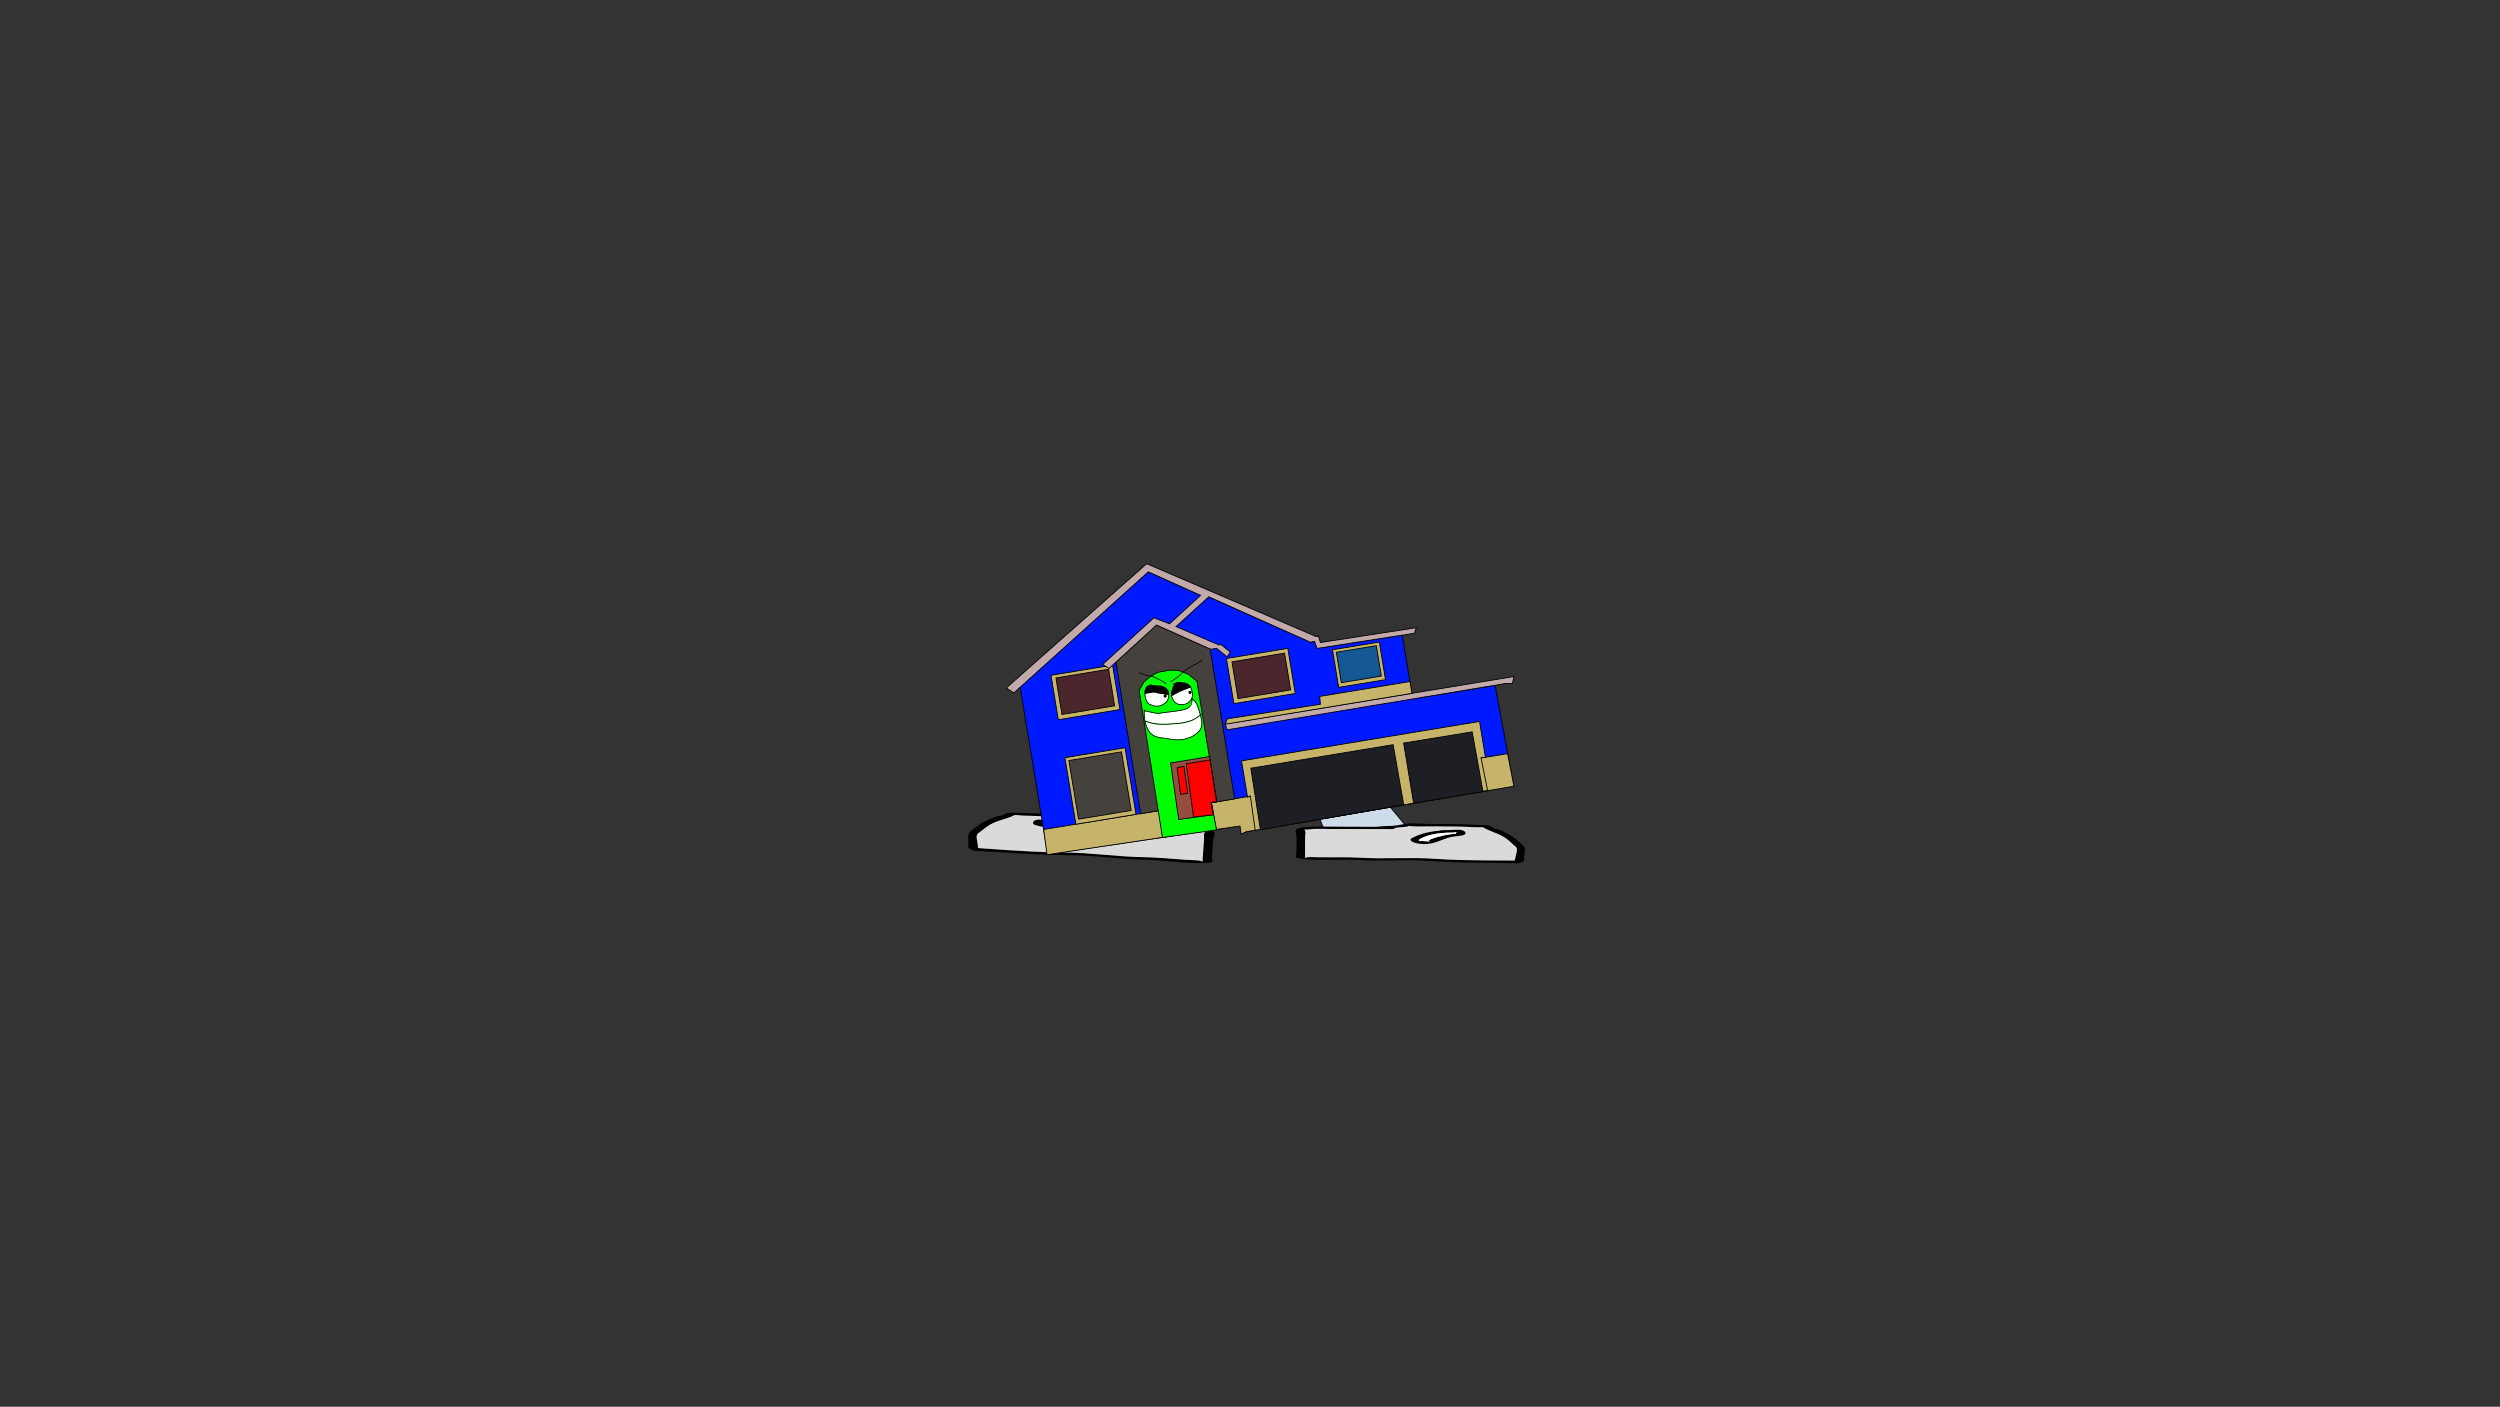 <svg version="1.1" xmlns="http://www.w3.org/2000/svg" xmlns:xlink="http://www.w3.org/1999/xlink" width="2878.25" height="1619.58" viewBox="0,0,2878.25,1619.58"><rect x="0" y="0" width="2878.25" height="1619.58" fill="#333333" stroke="none"/><g transform="translate(1117.373,629.809)"><g data-paper-data="{&quot;isPaintingLayer&quot;:true}" fill-rule="nonzero" stroke-linejoin="miter" stroke-miterlimit="10" stroke-dasharray="" stroke-dashoffset="0" style="mix-blend-mode: normal"><path d="M-1117.373,989.77v-1619.58h2878.25v1619.58z" fill="none" stroke="#000000" stroke-width="0" stroke-linecap="butt"/><path d="M410.727,335.387l-18.907,-49.703l43.126,-44.596l68.323,82.419z" data-paper-data="{&quot;index&quot;:null}" fill="#cedce9" stroke="#000000" stroke-width="1" stroke-linecap="round"/><path d="M496.062,322.792c-2.476,0.337 -4.91,0.526 -7.319,0.659c0.016,0.053 0.024,0.109 0.024,0.167c-0.006,1.412 -5.044,1.392 -5.044,1.392c-22.254,-0.088 -44.508,-0.177 -66.761,-0.265c-5.727,-0.023 -19.973,-0.72 -24.2,0.108c-2.435,0.477 -4.176,0.422 -7.294,0.473c-0.352,0.006 -0.992,0.019 -1.557,0.026c3.012,0.615 1.533,6.183 1.527,7.741c-0.026,6.59 -0.052,13.179 -0.079,19.769c-0.005,1.177 -0.009,2.353 -0.014,3.53c-0.002,0.471 -0.893,1.808 -0.006,1.412c3.378,-1.508 9.954,-0.664 17.638,-0.636c15.146,0.055 31.364,-0.335 46.237,0.488c27.158,1.63 56.374,-0.686 83.315,1.117c22.69,1.68 49.858,1.931 73.241,2.024c5.878,0.023 11.757,0.047 17.635,0.07c0.884,0.004 2.273,-0.024 3.711,-0.055c-1.443,-0.73 0.078,-2.476 0.082,-3.46c0.015,-3.676 4.437,-10.001 -0.948,-13.325c-4.755,-4.03 -7.757,-7.903 -15.523,-11.934c-5.73,-2.974 -14.658,-5.626 -19.397,-8.576c-2.296,-1.756 -4.363,-0.516 -11.862,-0.95c-16.593,-0.961 -33.238,-0.838 -50.383,-0.906c-6.249,-0.025 -14.1,0.3 -20.154,-0.08c-1.278,-0.08 -3.68,-0.369 -5.48,-0.604c3.291,0.726 -4.228,1.386 -7.388,1.816zM416.972,321.921c16.819,0.067 33.638,0.134 50.456,0.2c0.485,-0.066 0.971,-0.132 1.456,-0.198c6.394,-0.87 12.163,-0.61 17.639,-0.989c7.463,-0.517 11.934,-2.339 19.634,-2.746c4.423,-0.234 16.669,0.623 22.937,0.648c16.998,0.068 33.979,-0.137 50.383,0.906c9.215,0.586 17.01,-0.454 21.307,2.833c0.631,1.245 5.714,2.041 8.37,3.008c4.06,1.477 7.449,3.653 10.588,5.283c7.783,4.04 11.195,8.176 16.068,12.306c4.352,4.351 1.48,9.712 1.462,14.22c-0.01,2.492 1.385,4.254 -5.064,6.334c-2.249,0.725 -22.993,-0.091 -26.453,-0.105c-24.119,-0.096 -52.299,-0.387 -75.685,-2.118c-25.69,-2.207 -56.291,0.508 -82.847,-1.086c-21.4,-1.436 -54.453,2.032 -71.964,-2.653c-1.734,-0.464 0.017,-4.19 0.02,-4.942c0.026,-6.59 0.052,-13.179 0.079,-19.769c0.009,-2.203 -3.436,-7.477 1.828,-9.097c9.185,-2.827 26.352,-2.088 39.785,-2.035z" data-paper-data="{&quot;index&quot;:null}" fill="#000000" stroke="none" stroke-width="1" stroke-linecap="butt"/><path d="M488.672,323.383c2.409,-0.134 4.872,-0.324 7.349,-0.661c3.16,-0.43 10.709,-1.091 7.418,-1.817c1.8,0.236 4.222,0.524 5.5,0.604c6.055,0.38 13.975,0.059 20.225,0.084c17.145,0.068 33.899,-0.034 50.491,0.926c7.499,0.434 9.581,-0.801 11.877,0.955c4.739,2.951 13.704,5.623 19.434,8.598c7.766,4.031 10.779,7.931 15.533,11.961c5.385,3.324 0.939,9.673 0.924,13.349c-0.004,0.984 -1.535,2.735 -0.091,3.465c-1.438,0.031 -2.829,0.06 -3.713,0.056c-5.878,-0.023 -11.767,-0.042 -17.645,-0.066c-23.383,-0.093 -50.662,-0.32 -73.351,-2c-26.941,-1.803 -56.424,0.499 -83.582,-1.132c-14.873,-0.823 -31.136,-0.449 -46.282,-0.504c-7.684,-0.028 -14.266,-0.875 -17.644,0.633c-0.888,0.396 -0,-0.944 0.002,-1.414c0.005,-1.177 0.001,-2.359 0.005,-3.536c0.026,-6.59 0.042,-13.219 0.068,-19.808c0.006,-1.558 1.501,-7.139 -1.511,-7.754c0.566,-0.007 1.206,-0.02 1.558,-0.026c3.118,-0.051 4.863,0.001 7.298,-0.475c4.227,-0.828 18.487,-0.137 24.213,-0.114c22.254,0.088 44.626,0.149 66.88,0.238c0,0 5.063,0.018 5.069,-1.394c0,-0.058 -0.007,-0.114 -0.024,-0.167z" data-paper-data="{&quot;noHover&quot;:false,&quot;origItem&quot;:[&quot;Path&quot;,{&quot;applyMatrix&quot;:true,&quot;segments&quot;:[[[579.60736,595.76373],[0.95609,-0.20262],[0.00646,0.07548]],[[579.61718,596],[0,-0.08208],[0,2]],[[577.61718,598],[0,0],[-8.83333,0]],[[551.11718,598],[8.83333,0],[-2.27308,0]],[[541.51161,598.28885],[1.67648,-1.19621],[-0.96568,0.68904]],[[538.61718,599],[1.23739,-0.09027],[-0.13966,0.01019]],[[537.99901,599.04541],[0.22447,-0.0134],[1.19653,0.85421]],[[538.61718,610],[0,-2.20646],[0,9.33333]],[[538.61718,638],[0,-9.33333],[0,1.66667]],[[538.61718,643],[0,-1.66667],[0,0.66667]],[[538.61718,645],[-0.35177,0.56631],[1.33831,-2.15456]],[[545.61718,644],[-3.04994,0.00386],[6.01206,-0.00761]],[[563.97058,644.43107],[-5.90478,-1.08158],[10.78253,2.15651]],[[597.04254,645.54479],[-10.6965,-2.40266],[9.00888,2.25222]],[[626.11718,648],[-9.28168,0],[2.33333,0]],[[633.11718,648],[-2.33333,0],[0.35109,0]],[[634.59021,647.90091],[-0.5707,0.05184],[-0.57412,-1.02596]],[[634.61718,643],[0,1.39387],[0,-5.20707]],[[634.21982,624.13246],[2.14282,4.67827],[-1.8936,-5.6808]],[[628.03948,607.31672],[3.08887,5.66543],[-2.2791,-4.1802]],[[620.32688,595.27881],[1.8857,4.15235],[-0.91417,-2.47477]],[[615.61718,594],[2.9771,0.57275],[-6.58756,-1.26734]],[[595.61718,593],[6.8054,0],[-2.48058,0]],[[587.61718,593],[2.40395,0.50364],[-0.50743,-0.10631]],[[585.44122,592.1748],[0.71481,0.32365],[1.30749,1.01011]],[[582.51161,594.78885],[1.25365,-0.62682],[-0.98239,0.4912]]],&quot;closed&quot;:true}],&quot;index&quot;:null}" fill="#dadada" stroke="none" stroke-width="1" stroke-linecap="butt"/><path d="M559.287,328.84c0.001,-0.164 -0.068,-0.438 -0.134,-0.708c-0.26,0.108 -0.647,0.2 -1.146,0.277c-1.495,0.42 -3.759,0.411 -3.759,0.411c-19.192,-0.076 -30.292,3.628 -37.092,7.545c-0.8,0.444 -0.732,0.984 -0.734,1.484c-0.001,0.142 -0.05,0.368 -0.104,0.602c0.051,-0.075 0.178,-0.137 0.436,-0.175c1.14,-0.171 11.043,0.943 12.262,0.329c0.366,-0.184 -1.791,-0.228 -1.671,-0.437c1.474,-2.57 17.009,-6.404 24.643,-7.442c1.98,-0.269 4.208,-0.4 6.423,-0.455c-0.864,-0.381 0.875,-0.953 0.877,-1.43zM516.292,338.567c-0.116,0.502 -0.22,0.981 0.125,0.693c0.236,-0.197 -0.102,-0.475 -0.125,-0.693zM508.148,335.066c7.216,-3.776 16.808,-7.207 31.738,-8.513c1.404,-0.608 4.296,-0.597 4.296,-0.597l2.519,0.01c5.705,0.023 8.725,-0.522 14.852,-0.498c8.509,0.034 10.463,4.784 6.008,6.155c-2.811,0.865 -7.317,1.135 -11.078,1.647c-11.133,1.515 -15.279,5.979 -27.479,8.159c-12.931,2.311 -27.136,-2.876 -20.857,-6.363z" data-paper-data="{&quot;index&quot;:null}" fill="#000000" stroke="none" stroke-width="1" stroke-linecap="butt"/><path d="M559.341,328.086c0.066,0.27 0.146,0.548 0.145,0.712c-0.002,0.477 -1.721,1.058 -0.856,1.439c-2.215,0.055 -4.456,0.18 -6.435,0.449c-7.634,1.039 -23.244,4.853 -24.718,7.422c-0.12,0.209 1.798,0.376 1.431,0.56c-1.218,0.613 -11.207,-0.519 -12.347,-0.348c-0.258,0.039 -0.384,0.1 -0.435,0.176c0.054,-0.234 0.094,-0.463 0.095,-0.605c0.002,-0.5 -0.088,-1.049 0.712,-1.494c6.8,-3.916 18.301,-7.702 37.493,-7.626c0,0 2.275,0.012 3.77,-0.408c0.498,-0.077 0.886,-0.169 1.146,-0.277z" data-paper-data="{&quot;noHover&quot;:false,&quot;origItem&quot;:[&quot;Path&quot;,{&quot;applyMatrix&quot;:true,&quot;segments&quot;:[[[607.563,601.99816],[0.02649,0.38155],[-0.10299,0.15484]],[[607.10872,602.39727],[0.1976,-0.11227],[-0.59254,0.60273]],[[605.61718,603],[0,0],[-7.618,0]],[[590.90604,613.89443],[2.69308,-5.58508],[-0.31682,0.63364]],[[590.61718,616],[0,-0.70843],[0,0.20156]],[[590.57685,616.85325],[0.02106,-0.33136],[0.02013,-0.10671]],[[590.74964,616.60263],[-0.10238,0.05628],[0.45234,-0.24865]],[[595.61718,617],[-0.48256,0.87548],[0.14503,-0.26312]],[[594.95308,616.3906],[-0.04725,0.29671],[0.58086,-3.64773]],[[604.72276,605.71115],[-3.02833,1.51416],[0.78545,-0.39273]],[[607.27135,605.03032],[-0.87898,0.0905],[-0.34365,-0.53523]],[[607.61718,603],[0,0.6759],[0,-0.23192]]],&quot;closed&quot;:true}],&quot;index&quot;:null}" fill="#ffffff" stroke="none" stroke-width="1" stroke-linecap="butt"/><path d="M159.777,318.012l82.787,-91.803l52.255,49.673l-22.909,55.362z" data-paper-data="{&quot;index&quot;:null}" fill="#cedce9" stroke="#000000" stroke-width="1" stroke-linecap="round"/><path d="M151.234,316.05c-3.343,-0.706 -11.325,-1.998 -7.752,-2.517c-1.942,0.111 -4.53,0.232 -5.902,0.218c-6.499,-0.067 -14.861,-1.026 -21.54,-1.487c-18.324,-1.265 -36.099,-2.695 -53.902,-2.964c-8.046,-0.121 -10.157,-1.608 -12.747,0.089c-5.294,2.783 -15.039,4.919 -21.393,7.65c-8.612,3.701 -12.122,7.605 -17.517,11.54c-6.013,3.132 -1.782,10.234 -2.053,14.163c-0.073,1.052 1.417,3.036 -0.183,3.703c1.534,0.145 3.016,0.283 3.961,0.349c6.283,0.434 12.565,0.868 18.848,1.301c24.991,1.726 54.038,3.577 78.411,3.552c28.925,0.176 59.96,4.931 89.104,5.308c15.955,0.282 33.252,1.963 49.439,3.087c8.212,0.57 15.304,0.181 18.795,2.056c0.918,0.493 0.069,-1.006 0.104,-1.509c0.087,-1.258 0.174,-2.515 0.261,-3.773c0.486,-7.043 0.973,-14.085 1.459,-21.128c0.115,-1.665 -1.031,-7.729 2.235,-8.151c-0.604,-0.052 -1.286,-0.116 -1.662,-0.149c-3.327,-0.298 -5.192,-0.375 -7.756,-1.075c-4.452,-1.214 -19.728,-1.581 -25.848,-2.004c-23.784,-1.642 -47.567,-3.284 -71.351,-4.926c0,0 -5.385,-0.372 -5.281,-1.881c0.004,-0.062 0.017,-0.121 0.039,-0.176c-2.564,-0.331 -5.149,-0.722 -7.769,-1.276zM235.805,321.291c14.357,0.991 32.756,1.542 42.35,5.279c5.497,2.141 1.406,7.507 1.243,9.862c-0.486,7.043 -0.973,14.085 -1.459,21.128c-0.056,0.804 1.524,4.922 -0.365,5.282c-19.075,3.64 -54.12,-2.645 -77.097,-2.781c-28.498,-0.369 -60.982,-5.658 -88.602,-5.305c-25.121,0.025 -55.253,-1.863 -81.03,-3.643c-3.697,-0.255 -25.925,-1.001 -28.271,-1.952c-6.728,-2.726 -5.1,-4.499 -4.916,-7.163c0.333,-4.818 -2.318,-10.771 2.672,-15.079c5.529,-4.033 9.498,-8.186 18.128,-11.895c3.481,-1.496 7.273,-3.557 11.725,-4.818c2.914,-0.825 8.407,-1.28 9.177,-2.56c4.848,-3.177 13.095,-1.457 22.986,-1.364c17.609,0.165 35.735,1.709 53.902,2.964c6.7,0.463 19.85,0.502 24.558,1.098c8.195,1.036 12.829,3.332 20.763,4.466c5.822,0.832 12.006,1.005 18.769,2.433c0.513,0.108 1.027,0.217 1.54,0.325c17.975,1.241 35.95,2.482 53.925,3.723z" data-paper-data="{&quot;index&quot;:null}" fill="#000000" stroke="none" stroke-width="1" stroke-linecap="butt"/><path d="M159.083,317.258c-0.021,0.056 -0.034,0.115 -0.038,0.177c-0.104,1.509 5.307,1.885 5.307,1.885c23.784,1.642 47.692,3.323 71.476,4.965c6.12,0.423 21.41,0.797 25.861,2.012c2.564,0.699 4.433,0.779 7.76,1.077c0.376,0.034 1.059,0.098 1.663,0.15c-3.266,0.422 -2.105,6.502 -2.22,8.167c-0.486,7.043 -0.987,14.127 -1.473,21.169c-0.087,1.258 -0.183,2.521 -0.27,3.778c-0.035,0.503 0.809,2.004 -0.108,1.511c-3.491,-1.875 -10.59,-1.483 -18.802,-2.053c-16.187,-1.123 -33.534,-2.791 -49.489,-3.073c-29.144,-0.377 -60.465,-5.137 -89.391,-5.313c-24.374,0.025 -53.537,-1.861 -78.528,-3.587c-6.283,-0.434 -12.576,-0.873 -18.858,-1.307c-0.945,-0.065 -2.429,-0.204 -3.963,-0.35c1.599,-0.667 0.1,-2.657 0.173,-3.709c0.271,-3.929 -3.984,-11.059 2.029,-14.191c5.394,-3.935 8.918,-7.867 17.53,-11.568c6.354,-2.731 16.142,-4.887 21.435,-7.669c2.59,-1.697 4.719,-0.215 12.765,-0.094c17.803,0.268 35.695,1.685 54.019,2.95c6.679,0.461 15.116,1.422 21.615,1.489c1.372,0.014 3.982,-0.105 5.923,-0.217c-3.573,0.519 4.441,1.814 7.784,2.52c2.62,0.553 5.236,0.949 7.8,1.28z" data-paper-data="{&quot;noHover&quot;:false,&quot;origItem&quot;:[&quot;Path&quot;,{&quot;applyMatrix&quot;:true,&quot;segments&quot;:[[[579.60736,595.76373],[0.95609,-0.20262],[0.00646,0.07548]],[[579.61718,596],[0,-0.08208],[0,2]],[[577.61718,598],[0,0],[-8.83333,0]],[[551.11718,598],[8.83333,0],[-2.27308,0]],[[541.51161,598.28885],[1.67648,-1.19621],[-0.96568,0.68904]],[[538.61718,599],[1.23739,-0.09027],[-0.13966,0.01019]],[[537.99901,599.04541],[0.22447,-0.0134],[1.19653,0.85421]],[[538.61718,610],[0,-2.20646],[0,9.33333]],[[538.61718,638],[0,-9.33333],[0,1.66667]],[[538.61718,643],[0,-1.66667],[0,0.66667]],[[538.61718,645],[-0.35177,0.56631],[1.33831,-2.15456]],[[545.61718,644],[-3.04994,0.00386],[6.01206,-0.00761]],[[563.97058,644.43107],[-5.90478,-1.08158],[10.78253,2.15651]],[[597.04254,645.54479],[-10.6965,-2.40266],[9.00888,2.25222]],[[626.11718,648],[-9.28168,0],[2.33333,0]],[[633.11718,648],[-2.33333,0],[0.35109,0]],[[634.59021,647.90091],[-0.5707,0.05184],[-0.57412,-1.02596]],[[634.61718,643],[0,1.39387],[0,-5.20707]],[[634.21982,624.13246],[2.14282,4.67827],[-1.8936,-5.6808]],[[628.03948,607.31672],[3.08887,5.66543],[-2.2791,-4.1802]],[[620.32688,595.27881],[1.8857,4.15235],[-0.91417,-2.47477]],[[615.61718,594],[2.9771,0.57275],[-6.58756,-1.26734]],[[595.61718,593],[6.8054,0],[-2.48058,0]],[[587.61718,593],[2.40395,0.50364],[-0.50743,-0.10631]],[[585.44122,592.1748],[0.71481,0.32365],[1.30749,1.01011]],[[582.51161,594.78885],[1.25365,-0.62682],[-0.98239,0.4912]]],&quot;closed&quot;:true}],&quot;index&quot;:null}" fill="#dadada" stroke="none" stroke-width="1" stroke-linecap="butt"/><path d="M83.21,317.579c-0.035,0.51 1.779,1.256 0.825,1.596c2.362,0.232 4.732,0.545 6.827,0.988c8.075,1.706 24.375,7.014 25.748,9.875c0.112,0.233 -2.197,0.111 -1.82,0.336c1.254,0.75 11.922,0.333 13.127,0.605c0.273,0.062 0.404,0.137 0.452,0.221c-0.039,-0.254 -0.075,-0.499 -0.064,-0.651c0.037,-0.535 0.152,-1.105 -0.668,-1.643c-6.96,-4.715 -18.531,-9.539 -39.042,-10.956c0,0 -2.421,-0.167 -3.985,-0.732c-0.526,-0.121 -0.933,-0.25 -1.202,-0.386c-0.091,0.283 -0.186,0.571 -0.198,0.746zM128.201,332.058c0.346,0.334 0.273,-0.186 0.188,-0.731c-0.042,0.231 -0.425,0.502 -0.188,0.731zM137.363,328.221c6.437,4.215 -9.146,8.649 -22.781,5.171c-12.865,-3.282 -16.947,-8.375 -28.723,-10.862c-3.978,-0.84 -8.771,-1.48 -11.707,-2.624c-4.653,-1.813 -2.195,-6.735 6.899,-6.107c6.549,0.452 9.733,1.27 15.83,1.691l2.692,0.186c0,0 3.091,0.213 4.544,0.973c15.851,2.561 25.83,6.975 33.246,11.572z" data-paper-data="{&quot;index&quot;:null}" fill="#000000" stroke="none" stroke-width="1" stroke-linecap="butt"/><path d="M83.211,316.769c0.269,0.136 0.676,0.264 1.203,0.386c1.564,0.565 3.996,0.73 3.996,0.73c20.512,1.416 32.504,6.359 39.464,11.074c0.82,0.537 0.681,1.117 0.644,1.651c-0.01,0.152 0.014,0.4 0.054,0.654c-0.049,-0.084 -0.178,-0.16 -0.451,-0.222c-1.205,-0.272 -11.966,0.159 -13.22,-0.592c-0.377,-0.226 1.685,-0.254 1.573,-0.487c-1.374,-2.86 -17.755,-8.154 -25.83,-9.859c-2.094,-0.442 -4.479,-0.751 -6.841,-0.982c0.953,-0.34 -0.838,-1.094 -0.803,-1.604c0.012,-0.175 0.12,-0.466 0.211,-0.749z" data-paper-data="{&quot;noHover&quot;:false,&quot;origItem&quot;:[&quot;Path&quot;,{&quot;applyMatrix&quot;:true,&quot;segments&quot;:[[[607.563,601.99816],[0.02649,0.38155],[-0.10299,0.15484]],[[607.10872,602.39727],[0.1976,-0.11227],[-0.59254,0.60273]],[[605.61718,603],[0,0],[-7.618,0]],[[590.90604,613.89443],[2.69308,-5.58508],[-0.31682,0.63364]],[[590.61718,616],[0,-0.70843],[0,0.20156]],[[590.57685,616.85325],[0.02106,-0.33136],[0.02013,-0.10671]],[[590.74964,616.60263],[-0.10238,0.05628],[0.45234,-0.24865]],[[595.61718,617],[-0.48256,0.87548],[0.14503,-0.26312]],[[594.95308,616.3906],[-0.04725,0.29671],[0.58086,-3.64773]],[[604.72276,605.71115],[-3.02833,1.51416],[0.78545,-0.39273]],[[607.27135,605.03032],[-0.87898,0.0905],[-0.34365,-0.53523]],[[607.61718,603],[0,0.6759],[0,-0.23192]]],&quot;closed&quot;:true}],&quot;index&quot;:null}" fill="#ffffff" stroke="none" stroke-width="1" stroke-linecap="butt"/><g><g stroke="#000000" stroke-width="1"><path d="M311.833,330.203l-1.119,-9.196l-221.891,32.657l-31.934,-193.389l147.537,-131.918l68.05,30.74l1.715,-1.697l117.04,51.863l5.372,-0.502l2.488,7.813l97.949,-15.403l12.003,73.491l94.838,-15.446l21.548,115.991l-307.536,52.583z" data-paper-data="{&quot;index&quot;:null}" fill="#001aff" stroke-linecap="round"/><path d="M625.592,275.394l-307.97,52.269l-6.036,2.924l-1.42,-9.403l-27.41,4.012l-5.77,-30.915l341.339,-56.451z" data-paper-data="{&quot;index&quot;:null}" fill="#c7b46b" stroke-linecap="round"/><path d="M84.199,325.13l133.117,-21.853l4.045,30.943l-133.297,19.955z" data-paper-data="{&quot;index&quot;:null}" fill="#c7b46b" stroke-linecap="round"/><path d="M275.792,117.317l28.247,172.667l-26.959,4.323l5.579,30.562l-61.254,9.344l-4.393,-30.629l-18.304,3.023l-2.829,0.596l-28.461,-174.773l46.418,-42.789z" data-paper-data="{&quot;index&quot;:null}" fill="#45413d" stroke-linecap="round"/><path d="M260.769,155.521l22.722,137.599l-6.196,1.152l5.982,31.394l-62.284,8.743l-26.836,-168.959l5.071,-9.575l7.053,-6.433l9.006,-5.085l13.148,-2.557l10.951,0.248l11.073,4.211l10.289,8.324z" data-paper-data="{&quot;index&quot;:null}" fill="#00ff03" stroke-linecap="round"/><path d="M283.123,293.31l-5.958,0.984l2.531,13.717l-40.035,5.711l-9.296,-65.157l44.941,-7.421z" data-paper-data="{&quot;index&quot;:null}" fill="#954d40" stroke-linecap="round"/><path d="M283.246,293.247l-6.408,0.673l2.526,14.489l-22.612,2.449l-8.417,-61.447l27.368,-4.262z" data-paper-data="{&quot;index&quot;:null}" fill="#ff0000" stroke-linecap="round"/><path d="M245.673,252.634l4.434,30.879l-8.18,1.222l-4.113,-30.547l6.673,-1.487z" data-paper-data="{&quot;index&quot;:null}" fill="#ff0000" stroke-linecap="round"/><path d="M318.886,288.047l-6.913,-41.864l274.021,-45.421l6.858,41.53l-5.154,0.209l7.554,37.688l-267.5,45.971l-5.621,-39.678z" data-paper-data="{&quot;index&quot;:null}" fill="#c7b46b" stroke-linecap="round"/><path d="M333.75,325.427l-11.03,-70.825l163.79,-27.047l12.186,68.963z" data-paper-data="{&quot;index&quot;:null}" fill="#1e1f24" stroke-linecap="round"/><path d="M510.092,294.895l-11.43,-69.217l78.894,-12.899l12.418,68.754z" data-paper-data="{&quot;index&quot;:null}" fill="#1e1f24" stroke-linecap="round"/><path d="M615.645,157.145l-320.352,53.285l-2.043,-6.73l332.241,-54.606l-1.21,6.368l-0.379,1.733z" data-paper-data="{&quot;index&quot;:null}" fill="#c3aaaa" stroke-linecap="round"/><path d="M508.153,168.47l-214.948,35.494l2.308,-6.164l107.295,-16.818l-0.819,-8.988l103.999,-17.173z" data-paper-data="{&quot;index&quot;:null}" fill="#c7b46b" stroke-linecap="round"/><path d="M423.873,161.57l-7.152,-43.311l53.88,-8.897l7.152,43.311z" data-paper-data="{&quot;index&quot;:null}" fill="#c7b46b" stroke-linecap="butt"/><path d="M426.907,156.154l-5.78,-35.001l46.059,-7.606l5.78,35.001z" data-paper-data="{&quot;index&quot;:null}" fill="#135893" stroke-linecap="butt"/><path d="M303.198,180.261l-8.58,-51.956l70.652,-11.667l8.58,51.956z" data-paper-data="{&quot;index&quot;:null}" fill="#c7b46b" stroke-linecap="butt"/><path d="M307.956,174.475l-6.986,-42.304l60.571,-10.002l6.986,42.304z" data-paper-data="{&quot;index&quot;:null}" fill="#4b262d" stroke-linecap="butt"/><path d="M101.082,198.806l-8.446,-51.145l70.913,-11.71l8.446,51.145z" data-paper-data="{&quot;index&quot;:null}" fill="#c7b46b" stroke-linecap="butt"/><path d="M105.267,192.798l-6.953,-42.108l60.629,-10.012l6.953,42.108z" data-paper-data="{&quot;index&quot;:null}" fill="#4b262d" stroke-linecap="butt"/><path d="M395.998,108.594l-4.621,1.02l-117.065,-52.287l-37.718,34.242l49.298,21.115l2.331,-0.385l10.848,8.489l-3.727,5.627l-12.132,-9.819l-6.735,1.112l-62.264,-27.926l-54.8,50.041l-7.296,-4.706l58.951,-53.639l18.039,6.916l35.702,-32.752l-60.128,-27.079l-154.814,139.417l-8.668,-5.765l161.582,-143.018l195.051,83.838l2.72,-0.449l2.275,7.334l110.444,-17.081l-2.396,6.435l-111.892,17.449z" data-paper-data="{&quot;index&quot;:null}" fill="#c3aaaa" stroke-linecap="round"/><path d="M121.31,319.14l-12.654,-76.633l69.204,-11.428l12.654,76.633z" data-paper-data="{&quot;index&quot;:null}" fill="#c7b46b" stroke-linecap="butt"/><path d="M124.361,313.291l-11.148,-67.512l60.6,-10.007l11.148,67.512z" data-paper-data="{&quot;index&quot;:null}" fill="#45413d" stroke-linecap="butt"/></g><path d="M238.932,156.247c2.439,-0.334 5.167,0.543 7.592,0.713c5.453,0.599 7.616,6.185 8.467,10.894c0.847,5.066 -1.68,9.75 -6.202,12.051c-3.917,1.664 -10.368,1.772 -13.372,-1.638c-2.585,-2.934 -4.745,-7.896 -3.517,-11.891c1.623,-3.611 1.804,-7.375 4.963,-9.588c0.671,-0.245 1.363,-0.444 2.069,-0.54z" data-paper-data="{&quot;noHover&quot;:false,&quot;origItem&quot;:[&quot;Path&quot;,{&quot;applyMatrix&quot;:true,&quot;segments&quot;:[[[445.39041,221.44036],[1.52724,-0.28876],[-7.5619,3.62864]],[[431.40475,240.19578],[4.76177,-7.1739],[-4.05124,8.13908]],[[434.7173,266.85895],[-4.50777,-7.21123],[5.2386,8.38318]],[[462.72964,275.08447],[-8.99419,2.18279],[10.52051,-3.33503]],[[480.23855,251.50606],[0.02148,11.17046],[-0.15839,-10.40801]],[[465.98548,225.22958],[11.49015,3.21826],[-5.14324,-1.22327]],[[450.00678,221.01818],[5.35276,0.14784],[-1.55103,-0.04284]]],&quot;closed&quot;:true}]}" fill="#ffffff" stroke="none" stroke-width="0.5" stroke-linecap="butt"/><path d="M201.189,199.931c-0.659,-3.526 -0.979,-7.387 -0.824,-10.897c4.959,0.837 9.776,2.354 14.805,2.89c2.383,0.129 4.59,-0.515 6.938,-0.829c3.759,-0.503 7.635,-0.807 11.372,-1.424c5.299,-0.882 10.716,-1.072 15.715,-3.182c3.352,-2.024 5.83,-4.071 5.973,-8.31c0.017,-0.491 0.444,-1.948 0.404,-2.803c1.755,1.756 3.645,3.635 4.634,5.921c1.644,3.793 2.922,7.896 3.984,11.961c-3.848,2.843 -7.665,5.54 -12.453,6.95c-6.321,1.864 -11.802,2.561 -18.363,2.842c-5.814,0.582 -12.177,0.824 -17.953,0.325c-4.542,-0.479 -9.943,-1.603 -14.231,-3.445z" data-paper-data="{&quot;noHover&quot;:false,&quot;origItem&quot;:[&quot;Path&quot;,{&quot;applyMatrix&quot;:true,&quot;segments&quot;:[[[382.92541,313.67836],[-9.577,-2.63838],[12.2179,3.11843]],[[421.4788,319.28722],[-12.68354,-0.81063],[14.17937,1.72223]],[[461.80476,319.7412],[-14.22386,1.75987],[10.77221,-1.32745]],[[490.97594,309.27344],[-9.26404,4.73832],[-0.83843,-9.10048]],[[486.66505,282.2337],[2.1836,8.72296],[-1.31343,-5.25646]],[[478.82595,267.90954],[3.14443,4.3901],[-0.21584,1.84845]],[[477.15068,273.70296],[0.20946,-1.04788],[-1.8079,9.04456]],[[461.39443,289.44119],[7.91093,-3.15437],[-11.4747,2.75549]],[[426.36944,290.77941],[11.68259,-0.01408],[-8.23623,0]],[[401.63503,289.76168],[8.24526,0.25355],[-5.15013,-0.15837]],[[386.25703,289.04467],[5.06893,1.12085],[-10.60282,-2.93383]],[[355.70644,277.63514],[10.34475,3.5525],[-1.57661,7.47608]],[[353.61627,301.2767],[-0.16513,-7.80005],[8.55085,5.47314]]],&quot;closed&quot;:true}]}" fill="#ffffff" stroke="none" stroke-width="0.5" stroke-linecap="butt"/><path d="M264.421,194.156c0.252,0.991 0.493,1.984 0.723,2.966c1.323,5.649 1.274,11.546 -3.376,15.711c-2.351,2.114 -5.6,4.638 -8.571,5.787c-2.303,0.891 -4.815,1.248 -7.098,2.232c-6.176,0.996 -11.793,1.049 -17.909,-0.34c-5.88,-1.335 -11.622,-0.731 -17.066,-3.706c-5.257,-2.869 -7.906,-8.433 -9.341,-14.167c-0.134,-0.536 -0.261,-1.087 -0.378,-1.646c4.27,1.732 9.494,2.791 13.921,3.259c5.83,0.491 12.225,0.215 18.094,-0.375c6.628,-0.281 12.191,-0.946 18.576,-2.825c4.819,-1.421 8.549,-4.114 12.425,-6.897z" data-paper-data="{&quot;noHover&quot;:false,&quot;origItem&quot;:[&quot;Path&quot;,{&quot;applyMatrix&quot;:true,&quot;segments&quot;:[[[462.04991,321.72612],[10.8441,-1.34211],[-14.36752,1.77108]],[[421.29439,321.2787],[14.32318,1.74503],[-12.80201,-0.8129]],[[382.41348,315.61173],[12.33687,3.11966],[-9.334,-2.5741]],[[353.69484,303.68435],[8.54862,5.22931],[0.05498,1.24125]],[[353.92547,307.34559],[-0.09869,-1.19753],[1.04594,12.81267]],[[368.95475,341.0067],[-10.26332,-8.02031],[10.62679,8.31316]],[[404.22838,354.94424],[-12.14401,-4.94756],[12.63344,5.14696]],[[442.42017,362.01313],[-13.60569,-0.05196],[5.24829,-1.30467]],[[458.41929,359.7603],[-5.25856,1.09515],[6.78102,-1.41222]],[[478.8461,350.40967],[-5.79429,3.703],[11.45615,-7.29025]],[[491.65625,317.9428],[0.83821,12.59164],[-0.14547,-2.18822]],[[491.15825,311.33151],[0.18869,2.21636],[-9.30478,4.59936]]],&quot;closed&quot;:true}]}" fill="#ffffff" stroke="none" stroke-width="0.5" stroke-linecap="butt"/><path d="M201.825,163.613c0.389,0.245 0.635,-0.145 0.635,-0.145c2.479,-3.93 8.543,-2.758 12.808,-3.454c3.905,-0.65 9.27,0.95 11.394,4.447c1.768,4.505 1.82,10.786 -2.311,14.115c-3.373,3.256 -7.276,4.63 -11.922,4.304c-1.893,-0.808 -4.795,-0.731 -6.407,-2.084c-1.955,-1.641 -3.166,-4.017 -3.852,-6.431c-1.573,-3.338 -1.684,-6.207 -0.791,-9.776c0.144,-0.578 0.153,-1.001 0.226,-1.339c0,0.118 0.048,0.255 0.22,0.363z" data-paper-data="{&quot;noHover&quot;:false,&quot;origItem&quot;:[&quot;Path&quot;,{&quot;applyMatrix&quot;:true,&quot;segments&quot;:[[[367.48315,222.78638],[-0.04147,0.25407],[-0.27721,0.70074]],[[366.52816,225.57344],[0.51474,-1.18819],[-3.18099,7.34275]],[[364.7803,246.76473],[-2.19334,-7.72156],[0.61652,5.42378]],[[370.74669,261.87635],[-3.61458,-4.21536],[2.97952,3.47475]],[[383.71302,268.58734],[-3.77522,-2.4041],[9.85323,2.3476]],[[410.7181,263.59834],[-8.39124,5.79088],[10.04451,-5.68021]],[[420.65425,234.23446],[2.19728,10.29429],[-3.32016,-8.25703]],[[397.85054,220.71706],[8.61098,-0.01008],[-9.39899,-0.01845]],[[369.23811,223.55955],[6.71239,-7.5542],[0,0]],[[367.82634,223.64259],[0.74741,0.66436],[-0.32962,-0.293]]],&quot;closed&quot;:true}]}" fill="#ffffff" stroke="none" stroke-width="0.5" stroke-linecap="butt"/><path d="M223.954,169.502l-0.046,0.025c-1.912,0.026 -3.66,-0.3 -5.555,-0.485c-2.047,-0.2 -3.883,-0.875 -5.857,-1.325c-2.01,-0.459 -4.38,0.421 -6.421,0.448c-1.633,0.022 -3.447,0.981 -4.902,0.971c0.058,1.066 0.258,2.163 0.609,3.339c0.317,2.49 1.148,4.995 2.836,6.911c1.391,1.579 4.252,1.924 6.002,3.006c4.544,1.019 8.562,0.254 12.385,-2.459c3.306,-1.928 4.684,-5.676 4.793,-9.386c-1.05,-0.134 -2.063,-0.416 -3.061,-0.761c0.68,0.263 1.166,0.918 1.176,1.691c0.014,1.016 -0.799,1.85 -1.814,1.863c-1.016,0.014 -1.85,-0.799 -1.863,-1.814c-0.014,-1.016 0.799,-1.85 1.814,-1.863c0.198,-0.003 0.39,0.026 0.57,0.082c-0.222,-0.078 -0.443,-0.159 -0.664,-0.241zM200.39,165.029c0.09,-0.2 0.239,-0.362 0.431,-0.493c0.21,-0.714 0.475,-1.438 0.791,-2.179c0.659,-1.544 0.49,-2.255 2.345,-2.736c1.223,-0.018 2.624,-0.914 3.465,-1.794l0.137,-0.141c0,0 0.321,-0.329 0.65,-0.009c0.329,0.321 0.009,0.65 0.009,0.65l-0.137,0.141c-0.151,0.153 -0.315,0.306 -0.49,0.457c2.924,-0.327 6.284,0.497 9.224,0.451c4.383,-0.054 9.732,2.549 11.455,6.714c1.177,5.139 0.169,11.678 -4.766,14.614c-4.074,2.821 -8.401,3.718 -13.23,2.537c-1.913,-1.141 -4.788,-1.544 -6.329,-3.232c-1.81,-1.982 -2.741,-4.734 -3.061,-7.346c-0.498,-1.648 -0.704,-3.182 -0.646,-4.689c-0.215,-1.025 -0.078,-2.434 0.153,-2.945zM203.024,161.142c0.071,-0.081 0.143,-0.159 0.216,-0.235c-0.089,0.072 -0.159,0.15 -0.216,0.235z" fill="#000000" stroke="none" stroke-width="0.5" stroke-linecap="butt"/><path d="M250.908,167.666c-0.165,-1.002 0.513,-1.949 1.515,-2.114c1.002,-0.165 1.949,0.513 2.114,1.515c0.165,1.002 -0.513,1.949 -1.515,2.114c-1.002,0.165 -1.949,-0.513 -2.114,-1.515z" fill="#000000" stroke="none" stroke-width="0.5" stroke-linecap="butt"/><path d="M254.019,160.744c0.27,0.372 -0.102,0.642 -0.102,0.642l-0.094,0.061c1.016,1.929 1.647,4.145 2.029,6.251c0.357,2.187 0.145,4.299 -0.551,6.206c0.03,0.019 0.059,0.041 0.084,0.066l0.54,0.522l-0.001,0.001l0.004,0.002c1.909,1.914 3.993,3.946 5.079,6.452c1.612,3.727 2.877,7.727 3.933,11.719c0.227,-0.169 0.455,-0.338 0.684,-0.507l-0.008,-0.03c0,0 0.268,-0.374 0.642,-0.106c0.374,0.268 0.106,0.642 0.106,0.642l-0.2,0.239c-0.329,0.232 -0.655,0.464 -0.98,0.696c0.286,1.113 0.556,2.224 0.815,3.327c1.4,5.979 1.246,12.187 -3.661,16.582c-2.451,2.187 -5.764,4.752 -8.848,5.945c-2.328,0.9 -4.85,1.267 -7.163,2.246c-6.313,1.064 -12.06,1.088 -18.315,-0.332c-5.97,-1.355 -11.746,-0.746 -17.283,-3.77c-5.492,-3.003 -8.283,-8.74 -9.79,-14.727c-0.187,-0.747 -0.359,-1.518 -0.515,-2.306c-0.018,-0.008 -0.036,-0.016 -0.054,-0.024c0,0 -0.419,-0.189 -0.23,-0.608c0.037,-0.081 0.082,-0.139 0.131,-0.181c-0.656,-3.652 -0.95,-7.607 -0.753,-11.198l-0.154,-0.173c0,0 -0.215,-0.407 0.192,-0.621c0.005,-0.003 0.01,-0.005 0.015,-0.008c0.004,-0.047 0.007,-0.094 0.011,-0.142c0,0 0.037,-0.458 0.496,-0.421c0.458,0.037 0.421,0.496 0.421,0.496c-0.012,0.142 -0.023,0.285 -0.033,0.429c4.967,0.844 9.696,2.366 14.735,2.893c2.312,0.13 4.562,-0.518 6.84,-0.822c3.748,-0.5 7.538,-0.771 11.263,-1.386c5.201,-0.853 10.614,-1.085 15.521,-3.143c1.828,-1.109 3.694,-2.192 4.955,-4.109c1.002,-1.525 0.629,-3.98 0.795,-6.028c-1.18,2.162 -3.037,3.966 -5.413,5.177c-4.281,1.82 -11.121,1.865 -14.402,-1.858c-1.586,-1.8 -2.978,-4.264 -3.649,-6.846c-0.079,-0.029 -0.158,-0.087 -0.226,-0.194c-0.167,-0.261 -0.045,-0.459 0.052,-0.56c-0.355,-1.754 -0.358,-3.536 0.154,-5.181c1.352,-2.975 1.765,-5.952 3.465,-8.231c-0.467,0.212 -0.932,0.421 -1.399,0.609c0,0 -0.427,0.172 -0.598,-0.255c-0.172,-0.427 0.255,-0.598 0.255,-0.598c1.205,-0.484 2.393,-1.094 3.622,-1.56c0.379,-0.259 0.798,-0.5 1.264,-0.721l0.19,-0.049c0,0 0.324,-0.054 0.47,0.204c0.163,-0.032 0.328,-0.059 0.493,-0.081c2.513,-0.333 5.245,0.55 7.744,0.712c3.15,0.352 5.307,2.166 6.777,4.563l0.007,-0.009c0,0 0.372,-0.27 0.642,0.102zM252.648,161.985c-4.005,1.514 -7.991,3.184 -11.886,4.779c-2.994,1.657 -5.949,3.092 -8.805,4.893c0.627,2.482 1.983,4.865 3.489,6.574c3.004,3.41 9.407,3.297 13.323,1.633c4.523,-2.301 7.023,-6.942 6.176,-12.007c-0.363,-2.009 -0.959,-4.169 -1.945,-6.032c-0.118,0.052 -0.236,0.106 -0.353,0.161zM251.955,201.072c-6.385,1.88 -11.893,2.569 -18.521,2.85c-5.868,0.59 -12.232,0.833 -18.062,0.342c-4.427,-0.469 -9.651,-1.528 -13.921,-3.259c0.118,0.559 0.244,1.108 0.379,1.644c1.434,5.734 4.083,11.274 9.339,14.144c5.443,2.975 11.166,2.346 17.045,3.68c6.116,1.388 11.679,1.341 17.854,0.346c2.283,-0.985 4.786,-1.33 7.089,-2.22c2.97,-1.149 6.215,-3.658 8.566,-5.772c4.651,-4.165 4.702,-10.038 3.379,-15.688c-0.23,-0.982 -0.47,-1.97 -0.721,-2.962c-3.876,2.783 -7.607,5.475 -12.426,6.896zM215.458,203.349c5.776,0.499 12.095,0.239 17.909,-0.344c6.561,-0.281 12.007,-0.951 18.327,-2.815c4.787,-1.409 8.601,-4.09 12.449,-6.934c-1.062,-4.065 -2.337,-8.15 -3.981,-11.943c-0.99,-2.286 -2.874,-4.155 -4.629,-5.911c0.041,0.855 -0.309,2.263 -0.326,2.754c-0.143,4.238 -2.616,6.296 -5.969,8.32c-4.999,2.11 -10.49,2.349 -15.788,3.231c-3.736,0.617 -7.537,0.889 -11.297,1.391c-2.348,0.314 -4.646,0.955 -7.03,0.827c-5.03,-0.537 -9.755,-2.051 -14.713,-2.887c-0.155,3.509 0.164,7.355 0.823,10.881c4.289,1.842 9.682,2.951 14.225,3.43z" fill="#000000" stroke="none" stroke-width="0.5" stroke-linecap="butt"/><path d="M193.469,144.866c0.072,-0.454 0.526,-0.382 0.526,-0.382l0.335,0.055c0.234,0.057 0.467,0.115 0.701,0.172c1.956,0.446 3.617,1.556 5.512,2.059c3.73,0.991 7.947,1.158 11.527,2.651c4.575,2.798 9.498,4.074 13.59,7.75c0,0 0.342,0.307 0.034,0.649c-0.307,0.342 -0.649,0.034 -0.649,0.034c-4.024,-3.621 -8.898,-4.847 -13.393,-7.615c-3.52,-1.455 -7.682,-1.601 -11.346,-2.582c-1.891,-0.506 -3.538,-1.608 -5.487,-2.053c-0.236,-0.058 -0.472,-0.116 -0.708,-0.174l-0.26,-0.04c0,0 -0.454,-0.072 -0.382,-0.526z" fill="#000000" stroke="none" stroke-width="0.5" stroke-linecap="butt"/><path d="M267.018,129.57c0.27,0.372 -0.102,0.642 -0.102,0.642l-0.128,0.089c-2.572,2.378 -5.459,4.053 -8.597,5.539c-2.818,1.11 -4.911,2.926 -7.496,4.43c-2.684,1.562 -4.96,2.9 -7.048,5.268c-3.557,4.035 -8.445,7.329 -13.189,9.838c0,0 -0.407,0.215 -0.621,-0.192c-0.215,-0.407 0.192,-0.621 0.192,-0.621c4.645,-2.444 9.449,-5.686 12.929,-9.632c2.152,-2.441 4.507,-3.849 7.276,-5.455c2.616,-1.518 4.737,-3.356 7.593,-4.478c3.032,-1.433 5.873,-3.037 8.334,-5.367l0.217,-0.161c0,0 0.372,-0.27 0.642,0.102z" fill="#000000" stroke="none" stroke-width="0.5" stroke-linecap="butt"/></g></g></g></svg><!--rotationCenter:1437.37278:809.8093100000002-->